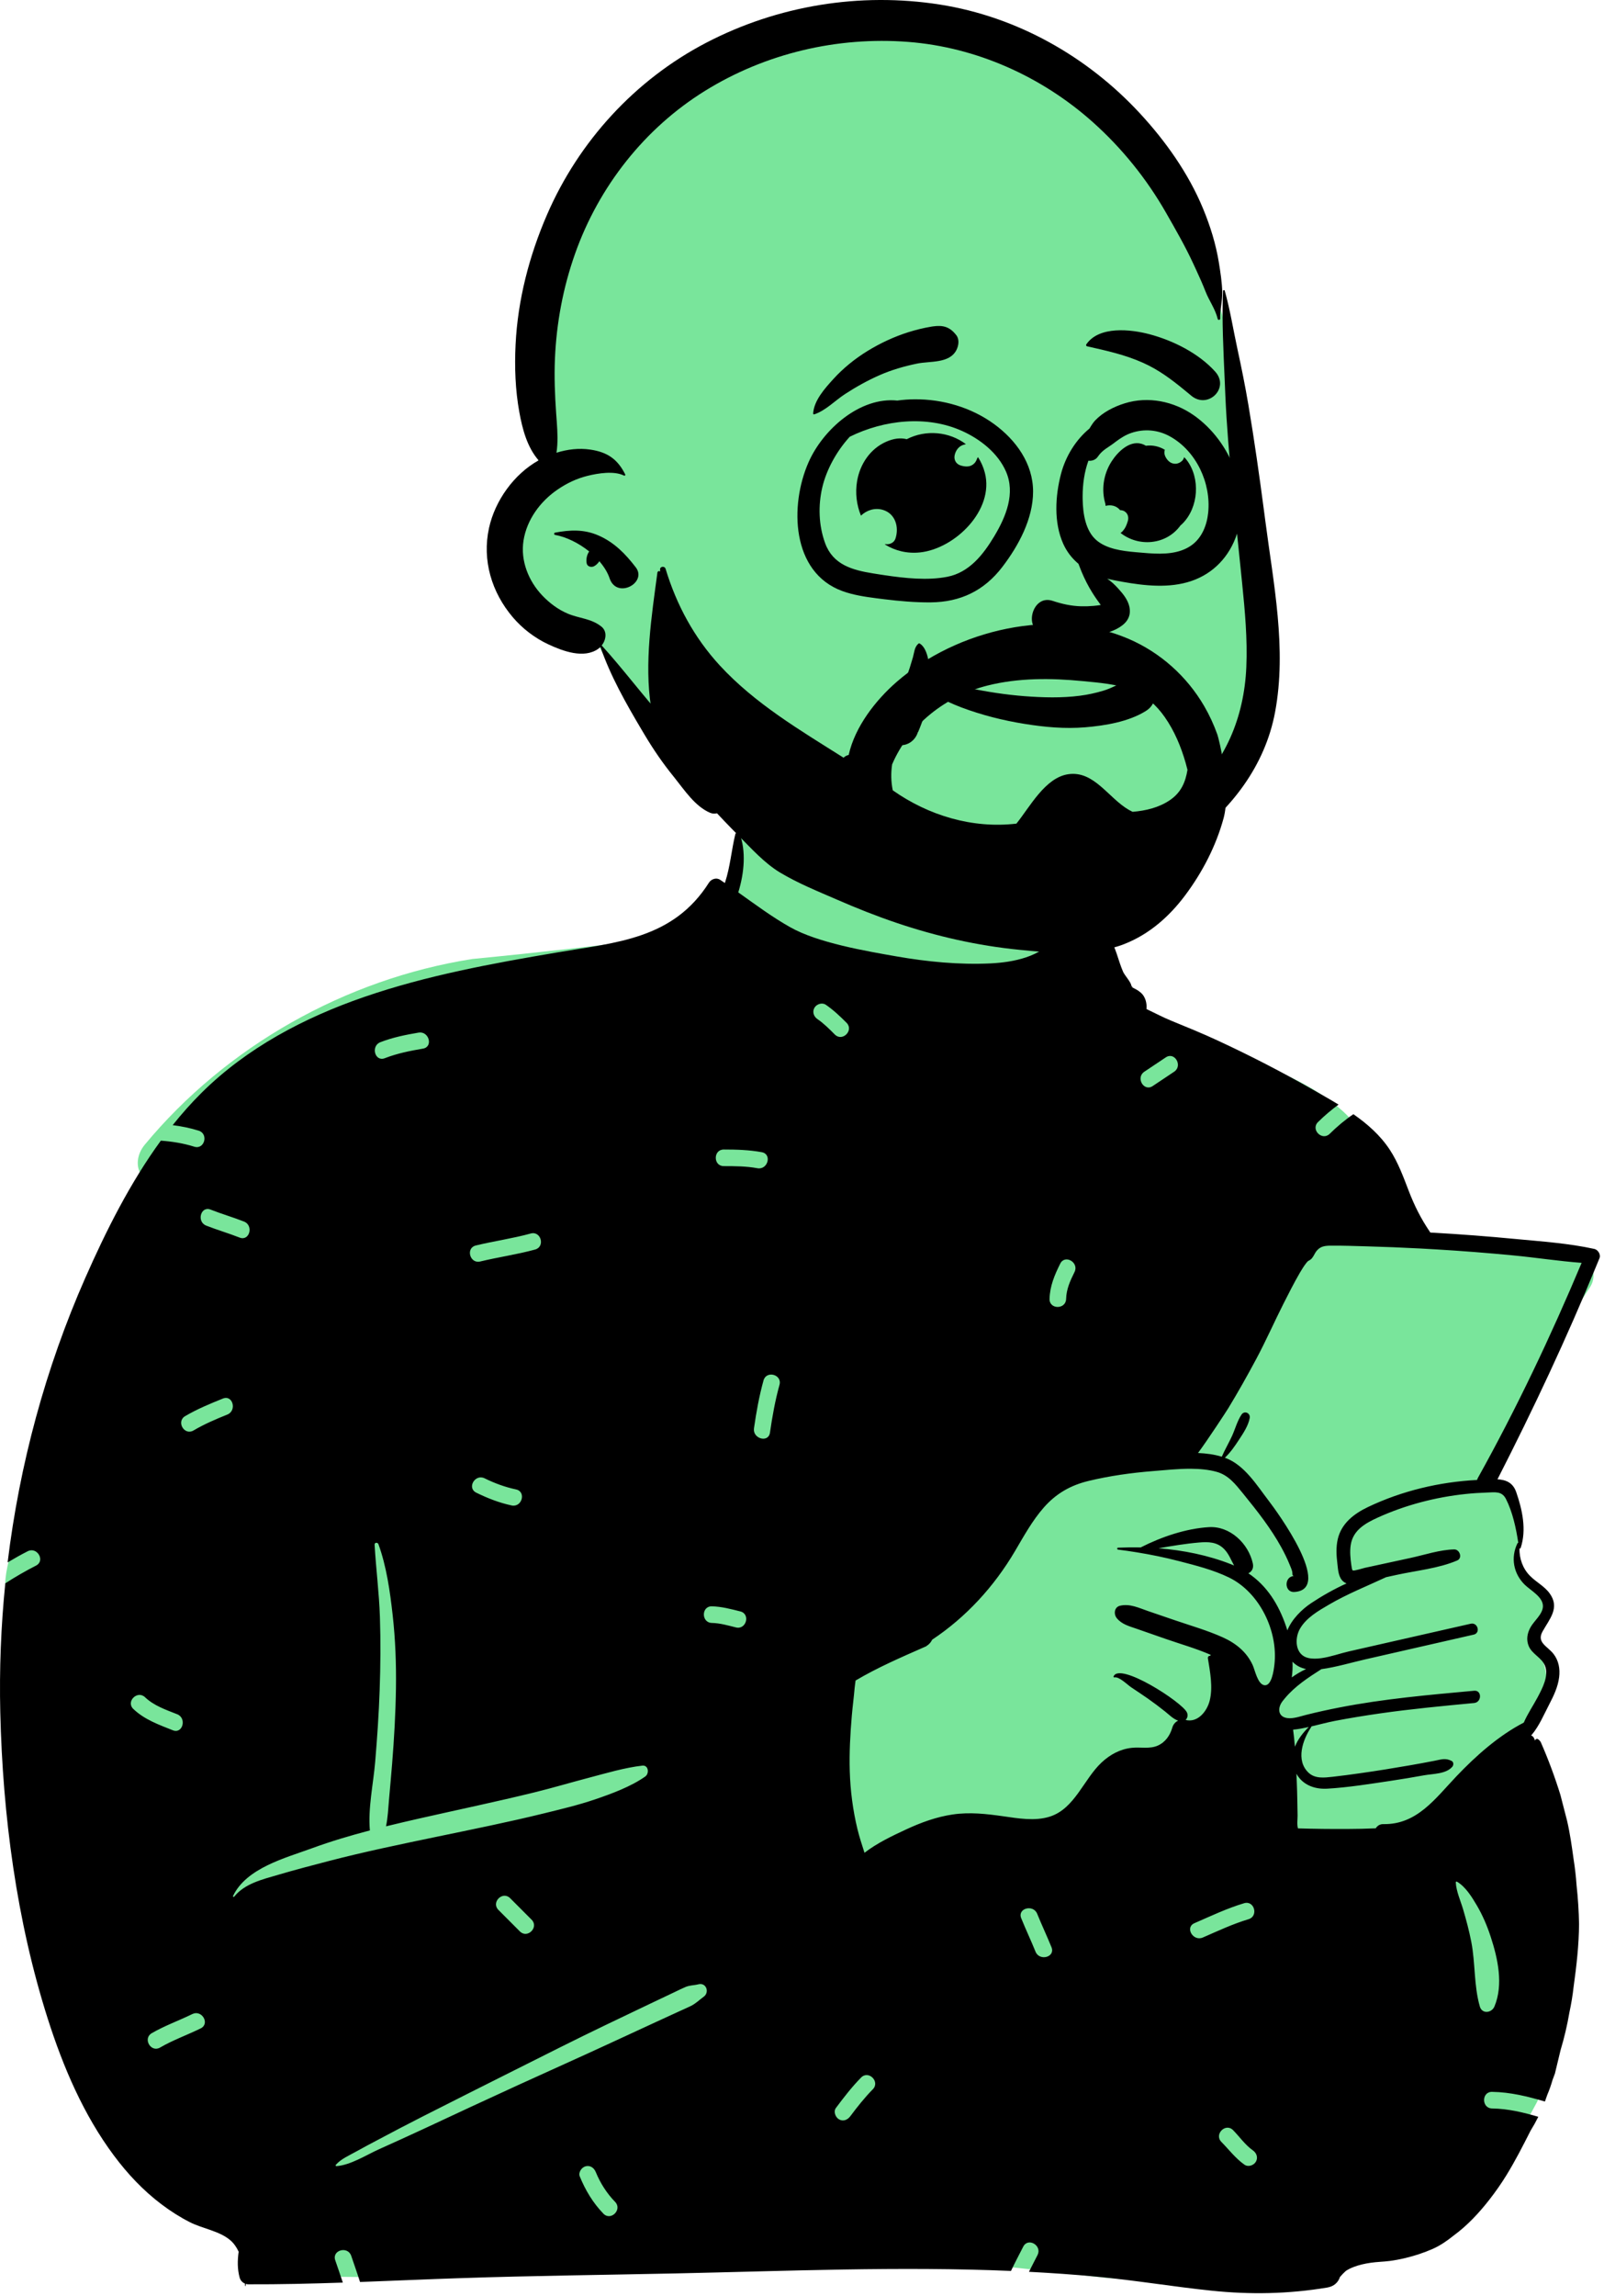 <svg width="388" height="555" viewBox="0 0 388 555" fill="none" xmlns="http://www.w3.org/2000/svg">
<g clip-path="url(#clip0_10_109)">
<path fill-rule="evenodd" clip-rule="evenodd" d="M338.236 296.376C333.867 279.415 329.853 272.223 322.095 266.327C314.839 260.812 304.246 256.181 288.791 252.798C272.694 249.978 272.238 241.599 268.202 228.133C267.024 224.084 261.189 223.006 258.672 225.925C258.316 225.542 257.946 225.192 257.564 224.874C257.905 222.942 255.1 217.407 255.192 215.561C256.172 196.284 249.876 186.603 234.16 183.003C230.743 182.223 207.531 181.761 204.199 182.683C189.631 186.717 175.291 199.523 177.485 214.95C172.912 220.936 168.438 224.589 161.382 226.517C145.682 228.513 129.984 230.287 114.28 231.806C83.54 236.636 54.719 252.933 35.02 276.697C33.203 278.891 32.678 281.869 34.282 284.207C33.026 289.595 25.955 302.666 31.518 306.359C22.369 328.274 1.319 370.63 1.28 382.731C1.114 433.566 6.597 499.737 56.686 527.867C58.692 529.843 58.979 532.027 59.847 534.965C62.049 544.221 70.047 550.834 78.8 550.295C121.923 551.253 163.69 545.984 206.813 545.73C225.83 545.617 248.699 548.461 265.218 550.354C281.741 552.249 298.416 550.572 314.27 545.73C315.608 547.839 318.309 549.067 321.052 548.461C337.486 545.191 350.777 535.047 362.354 523.961C365.889 517.517 379.705 499.155 374.213 492.762C379.191 471.688 378.932 449.046 370.087 428.978C371.341 425.3 369.056 421.256 370.087 417.458C370.833 414.71 372.745 413.572 373.708 410.852C375.062 407.019 373.59 401.88 372.065 397.972C371.438 396.025 373.214 393.928 373.708 391.939C376.046 382.564 370.689 383.39 366.829 377.121C366.885 377.103 367.891 372.627 367.886 372.65C368.477 369.455 366.996 365.363 365.704 362.696C364.83 360.894 362.961 359.766 361.101 359.973C362.972 353.609 365.34 348.312 367.886 342.181C372.388 331.375 378.086 321.024 384.55 311.242C387.199 307.236 383.642 302.596 379.359 302.322C365.491 301.439 351.777 299.44 338.236 296.376Z" fill="#79E59B"/>
<path fill-rule="evenodd" clip-rule="evenodd" d="M297.765 378.109C292.221 375.93 286.247 374.726 280.244 374.257C283.476 373.693 286.718 373.144 289.984 372.864C292.265 372.666 294.379 372.689 296.091 374.419C297.234 375.573 297.77 377.06 298.521 378.425C298.277 378.314 298.021 378.209 297.765 378.109ZM357.295 357.743C348.212 358.207 339.118 360.369 330.901 364.287C327.541 365.893 324.494 368.213 323.602 372.026C323.151 373.973 323.261 375.987 323.502 377.952C323.682 379.444 323.727 381.345 325.02 382.355C325.24 382.523 325.475 382.654 325.722 382.751C322.69 384.122 319.804 385.767 317.239 387.463C314.893 389.013 312.484 391.402 311.403 394.097C311.313 393.791 311.223 393.506 311.133 393.235C309.288 387.774 306.446 383.303 301.974 380.296C302.766 379.941 303.311 379.097 303.055 377.934C301.993 373.071 297.509 368.844 292.444 369.145C286.898 369.471 280.942 371.494 275.926 374.049C274.098 374.008 272.274 374.033 270.469 374.113C270.159 374.123 270.175 374.545 270.469 374.581C271.933 374.766 273.396 374.973 274.859 375.212C278.335 375.771 281.803 376.479 285.194 377.357C289.263 378.411 293.47 379.467 297.273 381.31C304.649 384.889 309.214 394.244 308.275 402.384C308.121 403.718 307.604 407.752 305.756 407.337C304.193 406.985 303.572 403.718 303.024 402.507C301.561 399.297 298.926 397.197 295.766 395.778C292.054 394.107 288.079 392.978 284.233 391.663C282.054 390.915 279.875 390.167 277.69 389.426C275.454 388.657 273.332 387.598 270.951 388.135C269.513 388.462 269.347 390.179 270.154 391.161C271.382 392.662 273.206 393.104 274.975 393.722C277.308 394.533 279.637 395.349 281.969 396.16C285.57 397.414 289.343 398.473 292.854 400.009L292.744 400.261C292.46 400.181 292.123 400.466 292.178 400.817C292.703 404.065 293.436 407.819 292.623 411.07C291.983 413.649 289.723 416.505 286.787 415.748C287.249 415.325 287.418 414.599 287.108 413.926C285.945 411.435 270.716 401.61 269.357 405.26C269.311 405.39 269.452 405.485 269.564 405.466C270.721 405.224 272.658 407.202 273.586 407.829C274.923 408.732 276.282 409.615 277.605 410.543C279.052 411.557 280.465 412.62 281.843 413.72C282.925 414.584 283.743 415.482 284.983 415.918C284.333 416.23 283.815 416.806 283.595 417.545C283.036 419.466 281.952 421.097 280.073 421.946C278.105 422.829 275.885 422.27 273.811 422.489C270.987 422.774 268.519 424.117 266.461 426.041C262.139 430.085 259.969 437.213 253.921 439.125C250.309 440.264 246.302 439.545 242.643 439.027C238.561 438.45 234.582 437.995 230.47 438.598C226.532 439.174 222.808 440.539 219.21 442.204C215.84 443.767 212.113 445.533 209.12 447.86C208.506 445.959 207.884 444.078 207.412 442.135C206.3 437.543 205.7 432.865 205.554 428.147C205.418 423.657 205.67 419.146 206.054 414.675C206.246 412.44 206.547 410.218 206.736 407.983C206.787 407.423 206.887 406.82 206.962 406.219C212.302 403.061 217.913 400.641 223.569 398.152C223.585 398.148 223.6 398.138 223.614 398.134C223.79 398.053 223.961 397.977 224.136 397.9C224.131 397.892 224.126 397.882 224.117 397.872C224.762 397.476 225.212 396.948 225.483 396.355C233.636 390.941 240.449 383.549 245.529 374.927C247.659 371.313 249.707 367.564 252.493 364.399C255.46 361.02 258.982 359.013 263.341 357.969C268.434 356.745 273.688 356.013 278.907 355.595C281.757 355.371 284.945 355.017 288.051 355.033C290.214 355.048 292.334 355.233 294.279 355.77C297.157 356.563 298.841 358.757 300.651 360.974C302.379 363.102 304.096 365.237 305.711 367.454C307.238 369.556 308.683 371.729 309.934 374.008C310.687 375.374 311.382 376.78 311.967 378.228C312.174 378.741 312.443 379.323 312.569 379.854C312.695 380.391 312.466 380.959 313.065 380.959C310.585 380.994 310.611 384.964 313.074 384.817C322.724 384.257 308.903 365.387 306.883 362.755C304.023 359.033 301.071 354.174 296.491 352.443C296.427 352.42 296.356 352.393 296.292 352.374C297.624 351.109 298.677 349.594 299.683 348.053C300.722 346.467 301.958 344.65 302.299 342.767C302.514 341.568 301.025 340.887 300.321 341.934C299.292 343.465 298.796 345.402 298.031 347.085C297.247 348.792 296.296 350.401 295.545 352.123C293.736 351.565 291.783 351.311 289.794 351.225C292.303 347.822 296.591 341.257 297.108 340.414C299.484 336.51 301.745 332.486 303.903 328.456C306.235 324.089 308.237 319.542 310.471 315.125C311.738 312.623 313.015 310.097 314.424 307.667C314.911 306.836 315.429 306.002 316.023 305.245C316.136 305.093 316.283 304.97 316.418 304.827C316.572 304.742 316.734 304.647 316.824 304.598C317.635 304.131 317.92 303.046 318.491 302.358C319.404 301.251 320.476 301.121 321.849 301.105C324.773 301.074 327.711 301.19 330.63 301.27C334.925 301.39 339.213 301.56 343.503 301.786C344.8 301.857 346.092 301.929 347.389 302.006C353.627 302.379 359.861 302.866 366.076 303.464C371.578 303.989 377.081 304.849 382.586 305.26C375.131 322.999 366.864 340.418 357.503 357.233C357.408 357.401 357.341 357.572 357.295 357.743ZM315.932 403.448C314.73 403.998 313.561 404.687 312.474 405.468C312.655 404.251 312.7 402.966 312.65 401.674C313.547 402.638 314.694 403.191 315.932 403.448ZM367.26 372.93C367.175 372.94 367.096 372.985 367.055 373.071C365.391 376.507 366.088 380.346 368.803 383.041C370.227 384.447 373.329 386.033 373.226 388.341C373.141 390.207 371.114 391.774 370.246 393.314C369.439 394.751 369.141 396.327 369.785 397.882C370.613 399.874 372.923 400.667 373.713 402.624C374.716 405.108 373.086 408.104 371.945 410.267C370.884 412.269 369.51 414.27 368.598 416.389C362.491 419.557 357.025 424.415 352.325 429.349C347.181 434.744 342.765 441.091 334.595 440.931C333.777 440.915 333.156 441.347 332.786 441.943C330.512 442.05 328.233 442.096 325.957 442.104C321.959 442.124 317.962 442.083 313.968 441.96C313.686 440.991 313.893 439.676 313.878 438.856C313.829 436.223 313.803 433.592 313.694 430.959C313.663 430.225 313.632 429.489 313.604 428.755C315.041 431.36 317.846 432.545 321.042 432.365C326.181 432.063 331.353 431.22 336.443 430.463C339.123 430.066 341.8 429.612 344.47 429.131C346.664 428.741 349.76 428.841 351.293 427.079C351.654 426.668 351.675 425.916 351.108 425.639C349.59 424.892 348.632 425.308 346.966 425.628C344.931 426.024 342.891 426.402 340.846 426.753C336.924 427.435 332.993 428.067 329.049 428.624C326.803 428.941 324.555 429.252 322.305 429.498C320.341 429.709 318.125 429.994 316.544 428.515C313.352 425.523 315.14 420.511 317.161 417.488C317.199 417.429 317.199 417.375 317.184 417.322C319.089 416.875 320.988 416.356 322.88 415.987C326.524 415.284 330.192 414.693 333.862 414.166C341.409 413.088 349.004 412.376 356.588 411.656C358.466 411.476 358.487 408.514 356.588 408.691C345.692 409.69 334.741 410.638 323.989 412.741C321.292 413.264 318.617 413.855 315.956 414.522C314.699 414.833 313.352 415.32 312.033 415.337C311.953 415.337 311.872 415.337 311.794 415.33C309.214 415.251 308.837 413.038 310.255 411.196C310.431 410.97 310.611 410.744 310.795 410.529C313.302 407.536 316.423 405.54 319.639 403.471C323.241 402.981 326.834 401.885 330.36 401.082C339.068 399.096 347.776 397.107 356.488 395.125C358.197 394.736 357.471 392.105 355.763 392.492C349.149 393.992 342.535 395.493 335.922 396.994L326.244 399.193C324.309 399.627 321.895 400.505 319.62 400.821C318.499 400.978 317.41 400.997 316.428 400.767C313.258 400.014 313.096 396.044 314.465 393.686C315.996 391.036 318.894 389.379 321.462 387.881C325.916 385.276 330.656 383.403 335.286 381.244C336.109 381.063 336.929 380.883 337.752 380.703C342.53 379.648 347.992 379.133 352.49 377.2C353.837 376.628 353.102 374.5 351.769 374.531C348.276 374.604 344.624 375.848 341.212 376.587C337.519 377.39 333.823 378.188 330.13 378.986C329.761 379.066 327.567 379.769 327.234 379.615C327.024 379.513 326.95 378.781 326.878 378.299C326.654 376.713 326.488 375.047 326.734 373.456C327.275 369.889 330.246 368.213 333.251 366.843C339.946 363.796 347.285 361.89 354.589 361.125C356.273 360.949 357.956 360.84 359.65 360.785C361.639 360.723 363.279 360.371 364.284 362.336C365.868 365.427 366.74 369.402 367.26 372.93ZM357.964 485.014C356.505 479.964 356.901 474.569 355.903 469.414C355.388 466.755 354.684 464.118 353.916 461.521C353.294 459.424 352.261 457.194 352.144 455.007C352.138 454.861 352.308 454.777 352.426 454.843C354.485 456.024 356.065 458.577 357.238 460.578C358.643 462.974 359.717 465.483 360.58 468.122C362.306 473.379 363.722 479.72 361.498 485.014C360.836 486.593 358.509 486.906 357.964 485.014ZM312.892 418.091C314.122 417.97 315.357 417.735 316.59 417.46C315.211 418.804 313.938 420.426 313.232 422.221C313.122 420.84 312.979 419.467 312.794 418.096C312.825 418.096 312.861 418.096 312.892 418.091ZM301.046 523.265C298.872 521.746 297.288 519.623 295.445 517.747C293.633 515.905 296.468 513.064 298.28 514.909C299.851 516.508 301.217 518.504 303.07 519.798C303.959 520.421 304.372 521.543 303.788 522.544C303.271 523.427 301.934 523.885 301.046 523.265ZM288.926 464.877C292.893 463.157 296.794 461.286 300.948 460.049C303.427 459.308 304.478 463.183 302.012 463.92C298.19 465.059 294.602 466.759 290.949 468.344C288.604 469.357 286.564 465.898 288.926 464.877ZM247.025 463.673C246.055 461.276 249.935 460.241 250.891 462.606C251.991 465.327 253.253 467.98 254.353 470.698C255.322 473.097 251.445 474.132 250.488 471.767C249.387 469.045 248.125 466.396 247.025 463.673ZM205.67 511.56C205.024 512.423 203.945 512.892 202.928 512.281C202.074 511.768 201.556 510.408 202.21 509.533C204.119 506.984 206.054 504.464 208.294 502.189C210.109 500.346 212.943 503.186 211.129 505.029C209.13 507.059 207.377 509.282 205.67 511.56ZM199.757 242.872C201.595 244.131 203.207 245.659 204.78 247.234C206.606 249.062 203.773 251.9 201.944 250.072C200.621 248.746 199.285 247.4 197.735 246.339C196.838 245.726 196.435 244.584 197.014 243.591C197.533 242.703 198.863 242.261 199.757 242.872ZM259.923 307.48C258.882 309.564 257.949 311.609 257.888 313.981C257.824 316.565 253.817 316.567 253.881 313.981C253.956 310.878 255.1 308.188 256.463 305.452C257.616 303.137 261.071 305.173 259.923 307.48ZM282 255.592C284.155 254.153 286.159 257.632 284.022 259.059C282.292 260.212 280.56 261.372 278.829 262.526C276.674 263.964 274.669 260.486 276.805 259.059C278.537 257.905 280.268 256.748 282 255.592ZM186.25 346.313C185.879 348.863 182.019 347.773 182.385 345.246C182.946 341.34 183.634 337.487 184.692 333.682C185.384 331.194 189.249 332.257 188.557 334.749C187.499 338.552 186.812 342.407 186.25 346.313ZM172.197 392.302C169.616 392.247 169.616 388.232 172.197 388.287C174.53 388.336 176.826 388.951 179.079 389.516C181.583 390.143 180.516 394.014 178.011 393.386C176.109 392.909 174.169 392.344 172.197 392.302ZM167.008 484.945C166.123 485.375 165.213 485.764 164.316 486.175C162.523 486.996 160.731 487.822 158.937 488.645C155.202 490.362 151.47 492.085 147.742 493.814C140.276 497.274 132.754 500.615 125.27 504.039C117.639 507.529 110.028 511.067 102.427 514.624C98.846 516.298 95.238 517.914 91.636 519.542C88.557 520.938 84.751 523.375 81.371 523.604C81.197 523.617 81.139 523.396 81.238 523.282C82.515 521.828 84.552 520.981 86.231 520.036C87.945 519.069 89.691 518.16 91.43 517.239C95.054 515.315 98.683 513.406 102.342 511.552C109.662 507.841 116.996 504.157 124.331 500.479C131.813 496.725 139.285 492.95 146.832 489.331C150.384 487.627 153.941 485.926 157.498 484.233C159.426 483.316 161.356 482.4 163.284 481.486C164.117 481.091 164.942 480.665 165.793 480.311C166.927 479.843 167.786 479.938 168.955 479.648C170.857 479.178 171.682 481.602 170.221 482.659C169.016 483.528 168.383 484.273 167.008 484.945ZM140.25 526.113C139.839 525.11 140.7 523.892 141.651 523.642C142.788 523.342 143.7 524.035 144.116 525.044C145.214 527.722 146.78 530.178 148.795 532.252C150.594 534.107 147.761 536.948 145.959 535.093C143.436 532.49 141.621 529.45 140.25 526.113ZM120.566 461.669C118.738 459.837 121.573 456.999 123.4 458.831L128.594 464.033C130.421 465.862 127.585 468.701 125.76 466.871L120.566 461.669ZM67.273 453.187C63.538 454.284 59.182 455.29 56.636 458.482C56.512 458.638 56.303 458.439 56.378 458.282C59.637 451.515 68.985 449.14 75.457 446.768C80.035 445.089 84.732 443.7 89.469 442.456C88.995 437.045 90.301 431.244 90.755 425.859C91.239 420.108 91.633 414.342 91.836 408.574C92.043 402.691 92.093 396.766 91.9 390.879C91.707 385.017 90.947 379.223 90.614 373.379C90.582 372.814 91.368 372.786 91.537 373.253C93.504 378.676 94.344 384.684 94.985 390.404C95.644 396.296 95.863 402.17 95.779 408.095C95.692 414.188 95.338 420.264 94.852 426.337C94.622 429.216 94.355 432.091 94.103 434.967C93.911 437.164 93.822 439.34 93.375 441.465C96.231 440.762 99.095 440.098 101.949 439.453C111.051 437.395 120.19 435.488 129.253 433.263C133.702 432.17 138.087 430.864 142.517 429.703C146.686 428.608 151.088 427.283 155.371 426.794C156.899 426.621 157.093 428.713 156.082 429.424C152.601 431.873 147.979 433.576 143.96 434.946C139.926 436.32 135.732 437.31 131.597 438.329C122.975 440.452 114.27 442.191 105.578 444C96.899 445.807 88.203 447.599 79.621 449.829C75.488 450.902 71.37 451.98 67.273 453.187ZM46.808 345.779C44.577 347.088 42.562 343.62 44.785 342.312C47.695 340.6 50.796 339.315 53.922 338.06C56.321 337.1 57.353 340.985 54.987 341.934C52.178 343.059 49.422 344.242 46.808 345.779ZM38.727 494.935C36.49 496.237 34.474 492.765 36.705 491.469C39.838 489.649 43.27 488.436 46.517 486.845C48.827 485.71 50.856 489.174 48.539 490.312C45.293 491.903 41.861 493.116 38.727 494.935ZM35.093 410.267C37.257 412.325 40.144 413.295 42.867 414.375C45.24 415.318 44.199 419.198 41.801 418.246C38.409 416.899 34.954 415.669 32.259 413.105C30.384 411.322 33.224 408.486 35.093 410.267ZM59.027 295.28C61.405 296.215 60.364 300.095 57.962 299.152C55.297 298.105 52.546 297.307 49.881 296.26C47.504 295.327 48.545 291.445 50.947 292.39C53.611 293.437 56.363 294.233 59.027 295.28ZM101.249 249.606C103.776 249.181 104.852 253.049 102.314 253.478C99.166 254.011 96.066 254.635 93.08 255.792C90.668 256.724 89.634 252.842 92.014 251.921C95.001 250.763 98.101 250.14 101.249 249.606ZM115.199 360.809C112.882 359.667 114.915 356.206 117.222 357.342C119.653 358.539 122.171 359.465 124.824 360.03C127.349 360.569 126.274 364.439 123.758 363.902C120.773 363.263 117.933 362.155 115.199 360.809ZM128.376 298.169C130.871 297.485 131.926 301.36 129.442 302.042C125.07 303.241 120.57 303.866 116.166 304.932C113.657 305.542 112.595 301.67 115.101 301.062C119.504 299.993 124.005 299.371 128.376 298.169ZM184.272 278.514C186.809 278.984 185.728 282.854 183.207 282.386C180.522 281.887 177.803 281.881 175.08 281.878C172.497 281.878 172.502 277.863 175.08 277.863C178.172 277.865 181.224 277.948 184.272 278.514ZM366.57 299.489C360.02 298.86 353.463 298.359 346.894 297.984C346.587 297.967 346.287 297.949 345.981 297.931C345.948 297.864 345.903 297.797 345.857 297.728C343.714 294.574 342.135 291.423 340.766 287.859C339.459 284.468 338.191 280.971 336.177 277.909C333.88 274.422 330.78 271.691 327.38 269.327C325.319 270.715 323.405 272.342 321.654 274.065C319.812 275.877 316.978 273.04 318.82 271.226C320.376 269.694 322.036 268.28 323.792 267.002C321.767 265.767 319.698 264.608 317.68 263.454C310.12 259.134 302.379 255.138 294.477 251.486C290.807 249.784 287.088 248.274 283.346 246.742C281.331 245.92 279.343 244.862 277.33 243.909C277.474 242.482 277.048 240.887 275.957 239.949C275.15 239.26 274.524 239.004 273.562 238.519C273.345 238.443 273.215 238.398 273.156 238.372C273.201 238.381 273.332 238.422 273.545 238.493C274.057 238.729 274.098 238.66 273.666 238.286C273.642 237.475 272.043 235.758 271.679 234.919C270.405 232.044 270.009 229.003 268.131 226.383C265.539 222.774 261.192 221.412 257.137 222.634C256.717 218.294 256.608 213.763 254.974 209.887C254.93 209.783 254.784 209.738 254.718 209.852C253.015 212.759 252.871 215.995 252.741 219.347C252.615 222.493 252.733 225.711 253.146 228.839C252.885 229.037 252.619 229.23 252.344 229.416C251.052 230.268 249.658 230.926 248.194 231.413C245.411 232.337 242.489 232.737 239.567 232.878C232.028 233.238 224.257 232.476 216.841 231.182C209.343 229.871 197.843 227.903 191.171 224.143C186.767 221.667 182.705 218.64 178.585 215.71C180.076 210.893 180.458 205.711 178.955 201.641C178.774 201.154 178.013 201.064 177.869 201.641C176.928 205.525 176.65 209.431 175.398 213.269C175.378 213.326 175.358 213.385 175.339 213.439C174.947 213.174 174.556 212.913 174.168 212.651C173.264 212.056 172.038 212.502 171.495 213.354C162.843 227.01 149.141 227.794 134.752 230.232C119.004 232.901 103.178 235.784 88.037 241.008C73.558 246.007 59.72 253.283 48.758 264.152C46.277 266.615 43.956 269.235 41.765 271.973C43.885 272.242 45.986 272.658 48.061 273.31C50.518 274.085 49.462 277.958 46.995 277.183C44.329 276.343 41.633 275.927 38.91 275.72C31.461 285.929 25.654 297.502 20.631 308.892C10.998 330.733 4.728 353.994 1.843 377.675C3.427 376.723 5.04 375.818 6.693 374.975C8.989 373.805 11.015 377.272 8.716 378.442C6.163 379.743 3.683 381.178 1.28 382.73C0.23 393.098 -0.177 403.528 0.07 413.945C0.656 438.778 4.003 464.338 11.573 488.03C15.286 499.658 20.206 511.191 27.535 521.017C30.852 525.467 34.62 529.481 39.059 532.83C41.208 534.456 43.483 535.907 45.882 537.13C48.974 538.716 53.001 539.238 55.667 541.48C56.544 542.219 57.22 543.192 57.731 544.291C57.436 546.379 57.401 548.473 57.971 550.56C58.152 551.214 58.643 551.745 59.249 551.999C59.259 552.179 59.259 552.356 59.259 552.526C59.259 552.607 59.38 552.628 59.394 552.548C59.419 552.391 59.444 552.236 59.47 552.074C59.665 552.141 59.87 552.169 60.081 552.169C67.691 552.2 75.311 552.013 82.931 551.755C82.342 549.947 81.704 548.155 81.091 546.346C80.259 543.89 84.131 542.845 84.956 545.279C85.673 547.393 86.422 549.489 87.089 551.61C95.254 551.306 103.417 550.94 111.565 550.672C128.895 550.093 146.219 549.903 163.555 549.536C190.474 548.964 217.588 547.794 244.552 548.938C245.483 546.957 246.527 545.02 247.516 543.066C248.683 540.759 252.141 542.791 250.978 545.091C250.288 546.451 249.576 547.791 248.901 549.148C254.36 549.433 259.817 549.808 265.259 550.321C274.548 551.191 283.747 552.742 293.026 553.706C302.46 554.689 311.687 554.514 321.047 552.954C322.731 552.674 323.723 551.655 324.133 550.39C324.147 550.385 324.159 550.375 324.168 550.358C324.65 549.798 325.101 549.33 325.565 548.925C326.122 548.563 326.722 548.257 327.429 547.986C328.748 547.483 330.12 547.177 331.512 546.972C333.047 546.742 334.6 546.721 336.132 546.531C337.424 546.364 338.688 546.117 339.951 545.818C342.22 545.276 344.373 544.567 346.52 543.629C348.388 542.812 350.074 541.637 351.667 540.357C354.966 537.942 357.821 534.862 360.316 531.659C361.77 529.788 363.136 527.846 364.379 525.825C366.544 522.32 368.387 518.682 370.251 515.014C370.928 513.926 371.545 512.813 372.109 511.678C368.467 510.602 364.789 509.726 360.929 509.664C358.346 509.621 358.348 505.606 360.929 505.649C365.356 505.72 369.546 506.756 373.708 507.99C373.91 507.451 374.103 506.907 374.284 506.356C374.78 505.207 375.192 504.028 375.531 502.832C375.731 502.291 375.933 501.75 376.133 501.208C376.584 499.33 377.035 497.45 377.491 495.567C378.398 492.556 379.115 489.5 379.641 486.403C380.08 484.366 380.421 482.312 380.651 480.234C381.353 475.201 381.925 470.179 381.966 465.09C381.904 461.954 381.705 458.821 381.363 455.703C381.218 453.588 380.974 451.479 380.642 449.387C380.21 446.274 379.785 443.195 379.07 440.122C378.534 438.044 377.998 435.966 377.462 433.889C376.122 429.558 374.546 425.312 372.726 421.161C372.627 420.902 372.119 420.329 371.816 420.324C371.583 420.319 371.263 420.53 371.368 420.812C371.379 420.837 371.389 420.868 371.398 420.891C371.294 420.655 371.194 420.414 371.087 420.178C370.997 419.957 370.646 419.516 370.376 419.521C370.361 419.521 370.345 419.521 370.326 419.526C370.397 419.475 370.461 419.411 370.528 419.336C372.325 417.203 373.492 414.396 374.78 411.927C375.846 409.89 376.855 407.744 377.145 405.44C377.401 403.417 377.053 401.424 375.787 399.789C374.344 397.928 371.628 397.053 373.137 394.363C374.851 391.302 377.371 388.648 374.861 385.169C373.582 383.398 371.56 382.423 370.056 380.883C368.327 379.102 367.504 376.718 367.552 374.285C367.656 374.344 367.796 374.315 367.846 374.162C369.3 369.768 368.246 364.941 366.76 360.659C365.948 358.336 364.23 357.699 362.231 357.584C370.889 340.644 378.989 323.437 386.208 305.832C386.449 305.255 386.684 304.678 386.92 304.1C387.271 303.236 386.528 302.088 385.672 301.898C379.431 300.528 372.927 300.09 366.57 299.489Z" fill="black"/>
<path fill-rule="evenodd" clip-rule="evenodd" d="M296.632 79.905C292.098 60.758 282.184 42.939 266.312 28.538C218.551 -18.76 130.843 6.913 131.241 78.187C129.528 86.511 128.833 95.071 129.4 103.561C129.634 107.183 131.199 112.239 129.097 115.499C124.353 121.596 121.597 126.094 123.212 134.205C124.56 141.291 129.373 146.308 135.868 148.977C139.764 150.095 143.459 152.534 144.903 156.252C153.574 172.152 159.995 185.377 173.664 196.215C177.193 199.006 213.367 215.738 225.289 215.738C260.184 215.738 304.165 203.076 304.895 164.031C305.021 155.457 303.521 146.78 302.576 138.273C300.284 118.856 301.092 98.739 296.632 79.905Z" fill="#79E59B"/>
<path fill-rule="evenodd" clip-rule="evenodd" d="M295.846 70.328C295.858 70.091 296.197 70.038 296.261 70.272C297.558 74.881 298.293 79.577 299.308 84.258C300.285 88.768 301.207 93.29 301.974 97.838C303.423 106.424 304.644 115.031 305.78 123.66L306.062 125.819C308.035 141.003 311.294 156.822 308.443 172.096C306.012 185.128 297.86 195.631 287.354 203.331C277.408 210.624 265.346 215.304 253.371 217.963C240.518 220.82 225.284 221.672 214.825 212.231C210.64 208.451 216.345 200.949 220.887 204.362C231.551 212.371 245.119 210.008 257.154 206.823L257.516 206.725C268.078 203.908 278.71 199.637 287.095 192.431C296.365 184.464 300.95 173.408 301.478 161.279C301.777 154.466 301.142 147.661 300.459 140.89L300.382 140.136C299.598 132.391 298.772 124.648 298.014 116.9C297.319 109.834 296.721 102.727 296.406 95.63L296.256 92.05C295.95 84.833 295.535 77.511 295.846 70.328ZM170.773 10.361C188.128 1.311 208.071 -1.928 227.385 1.109C245.951 4.029 262.99 13.625 275.726 27.386C281.944 34.104 287.464 41.875 290.989 50.365C292.742 54.582 294.115 58.982 294.845 63.501C295.22 65.824 295.589 68.231 295.661 70.586C295.725 72.766 295.084 74.811 295.161 77.028C295.173 77.375 294.643 77.442 294.563 77.11C293.959 74.638 292.505 72.769 291.594 70.421C290.911 68.668 290.138 66.957 289.351 65.251L288.674 63.789C286.713 59.54 284.366 55.465 282.044 51.405C277.371 43.228 271.375 35.797 264.351 29.526C252.021 18.516 236.205 11.409 219.697 10.13C202.561 8.801 185.182 12.892 170.549 21.954C155.917 31.016 144.851 45.103 139.107 61.323C136.208 69.507 134.608 78.035 134.236 86.706C134.047 91.096 134.222 95.522 134.53 99.902L134.683 101.991C134.861 104.496 134.983 106.992 134.61 109.436C137.25 108.612 140.016 108.27 142.793 108.678C146.919 109.284 149.384 110.979 151.235 114.67C151.33 114.865 151.138 115.057 150.946 114.96C148.546 113.761 144.664 114.393 142.123 115.021C139.478 115.677 137.097 116.814 134.849 118.353C130.692 121.197 127.434 125.606 126.635 130.664C125.861 135.552 127.864 140.498 131.228 144C132.96 145.805 135.029 147.362 137.346 148.333C140.158 149.513 142.942 149.478 145.43 151.425C146.969 152.629 146.596 154.69 145.553 156.027C150.801 161.792 155.456 168.098 160.707 173.888C163.137 176.569 165.552 179.256 167.883 182.025L168.753 183.067C171.082 185.882 174.784 188.854 175.849 192.393C176.51 194.593 174.155 197.474 171.777 196.471C168.127 194.931 165.521 190.927 163.057 187.855L162.896 187.655C160.308 184.473 158.013 181.111 155.914 177.59L155.223 176.431C151.427 170.036 147.664 163.404 145.244 156.378C145.084 156.542 144.915 156.691 144.736 156.82C141.249 159.303 136.179 157.394 132.697 155.78C129.41 154.258 126.396 151.969 124.047 149.207C118.937 143.205 116.582 135.43 118.288 127.64C119.734 121.038 124.3 114.62 130.287 111.281C127.524 108.094 126.38 103.798 125.618 99.598C124.645 94.237 124.452 88.743 124.716 83.306C125.243 72.478 128.025 61.804 132.325 51.888C140.02 34.146 153.623 19.305 170.773 10.361ZM134.248 128.753C137.89 128.069 141.285 127.905 144.798 129.449C148.61 131.123 151.289 133.889 153.785 137.131C156.62 140.818 149.35 144.845 147.516 139.951L147.465 139.8C146.973 138.35 146.094 136.951 144.979 135.661C144.645 136.174 144.198 136.625 143.673 136.884C143.038 137.197 142.067 136.981 141.914 136.166C141.744 135.265 141.932 134.169 142.453 133.405L142.523 133.3C139.997 131.265 136.957 129.776 134.248 129.296C133.978 129.25 133.981 128.803 134.248 128.753Z" fill="black"/>
<path fill-rule="evenodd" clip-rule="evenodd" d="M222.113 155.621C222.217 155.523 222.383 155.488 222.511 155.569C224.679 156.94 224.935 161.559 224.961 164.226C225.858 164.459 226.742 164.724 227.581 164.91C229.36 165.306 231.148 165.648 232.934 166.012L234.272 166.287C238.744 167.233 243.299 167.931 247.856 168.282C252.278 168.619 256.831 168.745 261.24 168.172C263.134 167.928 265.018 167.518 266.848 166.971C269.011 166.325 270.733 165.254 272.746 164.316C277.783 161.965 282.005 168.852 277.156 171.874C272.994 174.467 267.317 175.402 262.513 175.804C257.604 176.215 252.714 175.764 247.862 174.985C242.619 174.144 237.482 172.853 232.509 170.98C230.406 170.186 228.372 169.224 226.384 168.175L225.843 167.888C225.512 167.71 225.167 167.529 224.821 167.346C224.449 170.672 223.377 173.883 222.08 176.972L222.052 176.918C221.342 179.354 218.782 180.862 216.232 179.784C213.241 178.523 213.013 175.21 214.755 172.858L214.837 172.748C216.885 170.112 218.164 166.84 219.279 163.723C219.851 162.124 220.379 160.486 220.84 158.852C221.171 157.669 221.183 156.48 222.113 155.621ZM299.185 129.135C297.411 134.502 293.546 138.635 288.161 140.452C282.822 142.253 276.884 141.597 271.43 140.623C270.234 140.41 269.024 140.175 267.819 139.899C268.806 140.514 269.68 141.376 270.515 142.29C271.75 143.639 272.869 145.061 273.211 146.749C273.547 148.426 273.017 149.701 272.046 150.663C270.557 152.142 268.152 152.94 266.115 153.381C261.555 154.366 256.988 154.215 252.451 153.201C251.291 152.944 250.506 152.323 250.065 151.51C249.53 150.522 249.486 149.298 249.793 148.181C250.101 147.065 250.765 146.035 251.728 145.467C252.52 144.997 253.513 144.869 254.638 145.244C256.898 145.997 259.141 146.495 261.529 146.555C262.539 146.577 263.557 146.547 264.564 146.455C265.133 146.403 265.702 146.329 266.269 146.239C265.938 145.795 265.612 145.341 265.297 144.883C264.923 144.342 264.557 143.796 264.211 143.238C263.206 141.625 262.368 139.969 261.633 138.218C261.396 137.657 261.178 137.095 260.969 136.53C260.938 136.449 260.907 136.368 260.879 136.285C260.812 136.233 260.748 136.179 260.684 136.122C259.248 134.875 258.041 133.341 257.187 131.439C254.877 126.286 255.254 119.892 256.655 114.542C257.78 110.253 260.258 106.287 263.533 103.593C264.105 102.65 264.482 102.079 264.944 101.597C266.827 99.636 269.454 98.312 272.018 97.508C277.743 95.71 283.977 97 288.828 100.423C293.311 103.585 296.819 108.326 298.713 113.599C300.508 118.593 300.859 124.071 299.185 129.135ZM221.207 96.522C228.016 96.463 234.942 98.477 240.468 102.506C245.754 106.362 249.902 112.055 249.897 118.835C249.892 125.436 246.37 131.928 242.462 137.041C238.076 142.777 232.346 145.543 225.139 145.607C221.392 145.641 217.619 145.308 213.901 144.853L211.903 144.601C209.158 144.247 206.38 143.826 203.776 142.879C191.379 138.375 190.995 122.121 195.587 111.732C199.131 103.71 208.105 95.887 217.052 96.826C218.4 96.637 219.784 96.534 221.207 96.522ZM232.706 104.165C224.181 100.332 213.823 101.48 205.551 105.571C202.276 109.151 199.88 113.663 198.911 117.804C197.876 122.228 198.029 126.991 199.585 131.275C201.484 136.508 206.16 137.803 211.206 138.607L213.164 138.917L213.986 139.04C218.943 139.78 224.364 140.357 229.128 139.428C234.437 138.396 237.81 134.1 240.464 129.694L240.587 129.486C243.343 124.874 245.65 119.26 243.338 113.971C241.372 109.476 237.079 106.132 232.706 104.165ZM283.028 105.501C280.102 103.877 276.766 103.582 273.607 104.669C272.248 105.137 271.072 105.895 269.933 106.744L269.48 107.088C268.078 108.165 266.77 108.711 265.72 110.165L265.584 110.36C265.056 111.153 264.128 111.47 263.281 111.365C262.297 114.083 261.891 117.023 261.883 119.918L261.884 120.3L261.889 120.692C261.953 124.113 262.549 128.298 265.236 130.592C267.686 132.681 271.397 133.184 274.711 133.474L277.264 133.687L277.944 133.74C281.434 133.982 285.263 133.899 288.189 131.829C290.738 130.025 291.94 126.963 292.251 123.94C292.988 116.8 289.382 109.027 283.028 105.501ZM219.341 106.161C224.034 103.76 229.675 104.362 233.652 107.371C233.299 107.44 232.95 107.528 232.604 107.702C231.701 108.156 231.141 109.063 230.928 110.029C230.689 111.12 231.253 112.154 232.327 112.498C233.263 112.797 234.373 112.934 235.244 112.364C235.7 112.066 236.017 111.673 236.226 111.178L236.254 111.106L236.292 111.052L236.306 111.027C236.308 111.018 236.292 111.036 236.266 111.076C236.292 111.015 236.318 110.953 236.341 110.89C236.379 110.816 236.413 110.74 236.441 110.662C236.494 110.619 236.538 110.57 236.586 110.521C237.307 111.635 237.876 112.893 238.237 114.292C240.546 123.273 231.068 132.593 222.599 133.526C219.4 133.877 216.481 133.112 214.059 131.61C214.081 131.579 214.105 131.552 214.126 131.521C215.099 131.698 216.26 131.261 216.614 130.173C217.515 127.402 216.59 124.158 213.574 123.251C211.634 122.67 209.647 123.313 208.259 124.643C207.211 122.069 206.836 119.174 207.331 116.275C208.031 112.182 210.496 108.495 214.33 106.793C216.199 105.964 217.806 105.789 219.341 106.161ZM268.783 111.702L268.928 111.476C270.377 109.24 273.151 106.497 276.026 107.251C276.428 107.357 276.825 107.527 277.18 107.749C278.76 107.534 280.416 107.893 281.772 108.73L281.736 108.824C281.729 108.839 281.724 108.855 281.719 108.872C281.596 109.416 281.667 109.919 281.921 110.419C282.195 110.96 282.59 111.473 283.121 111.784C283.484 111.997 283.913 112.109 284.333 112.1C284.95 112.089 285.49 111.817 285.936 111.403C286.178 111.178 286.346 110.848 286.439 110.509C286.659 110.72 286.872 110.955 287.074 111.221C290.406 115.61 289.946 122.663 286.037 126.576C285.878 126.732 285.711 126.875 285.545 127.022C283.958 129.209 281.511 130.695 278.573 130.997C275.852 131.275 273.132 130.469 271.046 128.817C271.214 128.727 271.371 128.611 271.505 128.459C271.861 128.055 272.156 127.656 272.371 127.163C272.425 127.038 272.478 126.913 272.528 126.787L272.601 126.597C272.613 126.561 272.725 126.242 272.696 126.298L272.689 126.309L272.727 126.217C273.102 125.284 272.95 124.218 272.063 123.632L271.966 123.57C271.676 123.401 271.318 123.32 270.956 123.32C270.049 122.211 268.703 121.957 267.438 122.28L267.394 121.922C267.389 121.862 267.381 121.803 267.376 121.744C266.397 118.491 266.871 114.794 268.783 111.702ZM225.297 78.956L225.623 78.905C228.082 78.549 229.754 78.959 231.355 81.064C232.116 82.067 231.881 83.582 231.355 84.608C229.652 87.92 224.969 87.235 221.814 87.893C218.733 88.535 215.663 89.409 212.779 90.681C209.838 91.978 207.08 93.513 204.389 95.266C201.953 96.853 199.746 99.237 196.964 100.16C196.838 100.202 196.689 100.089 196.696 99.956C196.895 96.788 199.537 93.88 201.584 91.624C203.95 89.014 206.826 86.698 209.824 84.856C212.918 82.956 216.263 81.392 219.725 80.301C221.547 79.726 223.413 79.269 225.297 78.956ZM262.76 83.257C265.856 78.722 273.555 79.592 278.096 80.804C283.789 82.323 289.96 85.395 293.954 89.841C297.529 93.824 292.18 98.999 288.158 95.647L287.083 94.756L286.396 94.191C283.308 91.664 280.252 89.378 276.488 87.694C272.077 85.72 267.607 84.759 262.942 83.707C262.76 83.666 262.653 83.416 262.76 83.257Z" fill="black"/>
<path fill-rule="evenodd" clip-rule="evenodd" d="M215.798 184.777C219.856 175.26 228.708 168.265 238.901 165.706C246.387 163.832 254.241 163.894 261.873 164.636C265.869 165.024 270.159 165.339 273.924 166.826C277.143 168.096 279.765 170.5 281.736 173.318C284.081 176.659 285.678 180.482 286.799 184.399C286.957 184.958 287.108 185.518 287.247 186.083C286.762 189.039 285.724 191.556 282.99 193.414C280.323 195.229 277.14 195.973 273.967 196.237C273.657 196.086 273.355 195.932 273.081 195.773C268.136 192.939 264.654 186.237 258.413 187.145C252.842 187.954 249.176 194.975 245.863 199.091C235.231 200.333 224.608 197.132 215.957 191.041C215.519 188.959 215.492 186.855 215.798 184.777ZM294.474 177.557C293.621 175.168 292.552 172.85 291.281 170.67C287.083 163.456 280.64 157.708 272.991 154.422C254.891 146.662 231.476 152.133 216.86 164.862C211.869 169.215 206.82 175.609 205.293 182.488C204.837 182.579 204.408 182.816 204.052 183.151C193.495 176.49 182.619 170.084 174.11 160.854C167.933 154.146 163.633 146.208 161 137.487C160.787 136.769 159.631 136.874 159.665 137.67C159.675 137.855 159.685 138.04 159.697 138.225C159.585 137.883 159.065 138.059 159.026 138.391C157.609 148.987 155.838 160.22 157.47 170.87C158.444 177.226 161.328 181.878 165.18 186.902C169.308 192.288 173.979 197.295 178.758 202.099C181.791 205.148 184.958 208.665 188.671 210.901C192.989 213.5 197.886 215.472 202.497 217.476C207.182 219.521 211.942 221.412 216.79 223.05C226.481 226.334 236.498 228.606 246.69 229.601C254.851 230.394 264.178 231.259 271.999 228.183C277.992 225.828 282.831 221.568 286.669 216.441C290.847 210.862 294.148 204.503 295.974 197.8C297.872 190.835 294.874 178.679 294.474 177.557Z" fill="black"/>
</g>
<defs>
<clipPath id="clip0_10_109">
<rect width="388" height="555" fill="white"/>
</clipPath>
</defs>
</svg>
